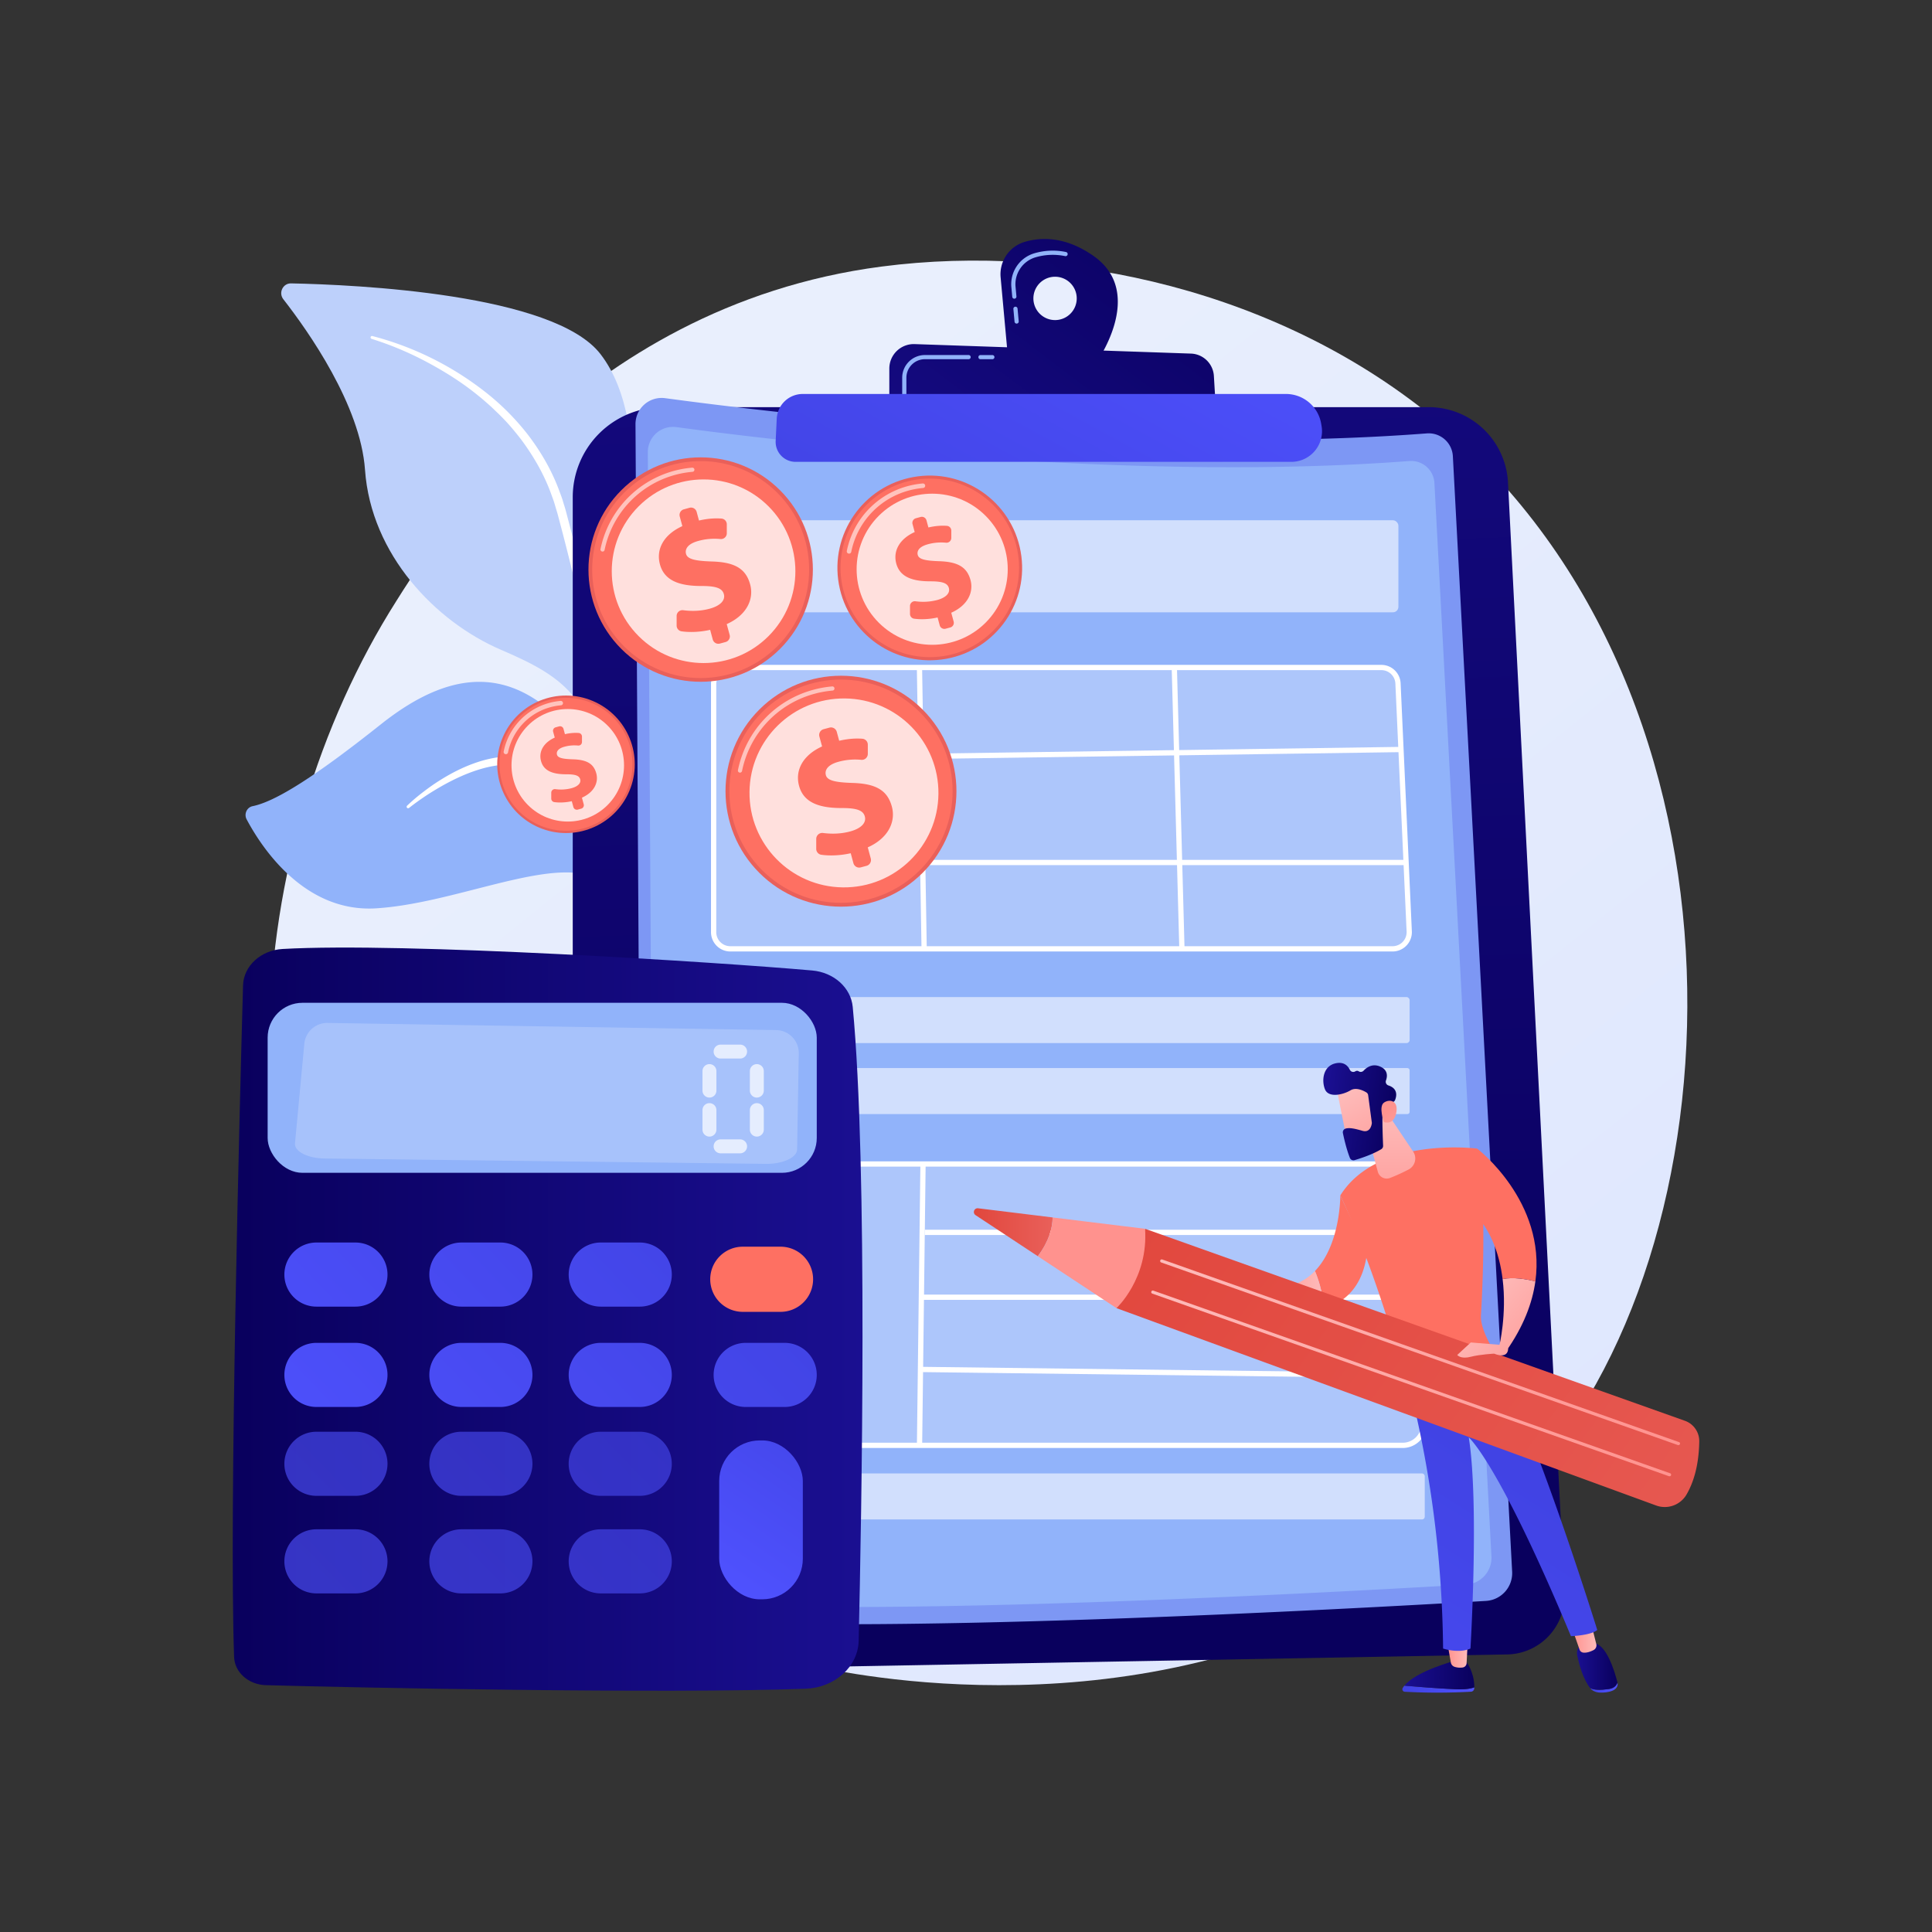 <svg xmlns="http://www.w3.org/2000/svg" xmlns:xlink="http://www.w3.org/1999/xlink" viewBox="0 0 3710 3710"><rect x="0" y="0" width="3710" height="3710" fill="#333333" stroke="none"/><defs><style>.cls-1{isolation:isolate;}.cls-2{fill:url(#linear-gradient);}.cls-3{fill:#bdd0fb;}.cls-10,.cls-11,.cls-12,.cls-18,.cls-30,.cls-4{fill:#fff;}.cls-4{mix-blend-mode:soft-light;}.cls-5{fill:#91b3fa;}.cls-6{fill:url(#linear-gradient-2);}.cls-7{fill:url(#linear-gradient-3);}.cls-8{fill:url(#linear-gradient-4);}.cls-9{fill:#7d97f4;}.cls-10{opacity:0.58;}.cls-11{opacity:0.25;}.cls-13{fill:url(#linear-gradient-5);}.cls-14{fill:url(#linear-gradient-6);}.cls-15{fill:url(#linear-gradient-7);}.cls-16{fill:url(#linear-gradient-8);}.cls-17{fill:url(#linear-gradient-9);}.cls-18{opacity:0.78;}.cls-19{fill:url(#linear-gradient-10);}.cls-20{fill:url(#linear-gradient-11);}.cls-21{fill:url(#linear-gradient-12);}.cls-22{fill:url(#linear-gradient-13);}.cls-23{fill:url(#linear-gradient-14);}.cls-24{fill:url(#linear-gradient-15);}.cls-25{fill:url(#linear-gradient-16);}.cls-26{fill:url(#linear-gradient-17);}.cls-27{fill:url(#linear-gradient-18);}.cls-28{fill:url(#linear-gradient-19);}.cls-29{fill:url(#linear-gradient-20);}.cls-30{opacity:0.2;}.cls-31{fill:url(#linear-gradient-21);}.cls-32{fill:url(#linear-gradient-22);}.cls-33{fill:url(#linear-gradient-23);}.cls-34{fill:url(#linear-gradient-24);}.cls-35{fill:url(#linear-gradient-25);}.cls-36{fill:url(#linear-gradient-26);}.cls-37{fill:url(#linear-gradient-27);}.cls-38{fill:url(#linear-gradient-28);}.cls-39,.cls-40,.cls-41,.cls-42,.cls-43,.cls-44{opacity:0.63;}.cls-39{fill:url(#linear-gradient-29);}.cls-40{fill:url(#linear-gradient-30);}.cls-41{fill:url(#linear-gradient-31);}.cls-42{fill:url(#linear-gradient-32);}.cls-43{fill:url(#linear-gradient-33);}.cls-44{fill:url(#linear-gradient-34);}.cls-45{fill:url(#linear-gradient-35);}.cls-46{opacity:0.7;}.cls-47{fill:url(#linear-gradient-36);}.cls-48{fill:url(#linear-gradient-37);}.cls-49{fill:url(#linear-gradient-38);}.cls-50{fill:url(#linear-gradient-39);}.cls-51{fill:url(#linear-gradient-40);}.cls-52{fill:url(#linear-gradient-41);}.cls-53{fill:url(#linear-gradient-42);}.cls-54{fill:url(#linear-gradient-43);}.cls-55{fill:url(#linear-gradient-44);}.cls-56{fill:url(#linear-gradient-45);}.cls-57{fill:url(#linear-gradient-46);}.cls-58{fill:url(#linear-gradient-47);}.cls-59{fill:url(#linear-gradient-48);}.cls-60{fill:url(#linear-gradient-49);}.cls-61{fill:url(#linear-gradient-50);}.cls-62{fill:url(#linear-gradient-51);}.cls-63{fill:url(#linear-gradient-52);}.cls-64{fill:url(#linear-gradient-53);}.cls-65{fill:url(#linear-gradient-54);}.cls-66{fill:url(#linear-gradient-55);}.cls-67{fill:url(#linear-gradient-56);}.cls-68{fill:url(#linear-gradient-57);}.cls-69{fill:url(#linear-gradient-58);}.cls-70{fill:url(#linear-gradient-59);}

@keyframes bounce {
  0%, 100% {
      transform: translateY(0); /* Start and end point */
  }
  50% {
      transform: translateY(-15px); /* Bounce height */
  }
  }

.animate-bounce {
  animation: bounce 3s ease infinite; /* Adjust duration and timing function as needed */
  }



</style><linearGradient id="linear-gradient" x1="3594.22" y1="4043.42" x2="1160.08" y2="1020.36" gradientUnits="userSpaceOnUse"><stop offset="0" stop-color="#dae3fe"/><stop offset="1" stop-color="#e9effd"/></linearGradient><linearGradient id="linear-gradient-2" x1="2051.54" y1="3064.4" x2="1916.27" y2="-939.79" gradientUnits="userSpaceOnUse"><stop offset="0" stop-color="#09005d"/><stop offset="1" stop-color="#1a0f91"/></linearGradient><linearGradient id="linear-gradient-3" x1="775.97" y1="2700.05" x2="2309.11" y2="3674.04" gradientUnits="userSpaceOnUse"><stop offset="0" stop-color="#a737d5"/><stop offset="1" stop-color="#ef497a"/></linearGradient><linearGradient id="linear-gradient-4" x1="904.66" y1="2497.48" x2="2437.8" y2="3471.48" xlink:href="#linear-gradient-3"/><linearGradient id="linear-gradient-5" x1="2263.52" y1="271.6" x2="1586.99" y2="1161.56" xlink:href="#linear-gradient-2"/><linearGradient id="linear-gradient-6" x1="2337.73" y1="328.01" x2="1661.2" y2="1217.97" xlink:href="#linear-gradient-2"/><linearGradient id="linear-gradient-7" x1="2252.47" y1="382.45" x2="1785.34" y2="1240.19" gradientUnits="userSpaceOnUse"><stop offset="0" stop-color="#4f52ff"/><stop offset="1" stop-color="#4042e2"/></linearGradient><linearGradient id="linear-gradient-8" x1="2884.97" y1="-2210.79" x2="2783.98" y2="-1822" gradientTransform="translate(1385.88 -1104.75) rotate(51.79)" gradientUnits="userSpaceOnUse"><stop offset="0" stop-color="#e1473d"/><stop offset="1" stop-color="#e9605a"/></linearGradient><linearGradient id="linear-gradient-9" x1="2884.97" y1="-2210.79" x2="2783.98" y2="-1822" gradientTransform="translate(401.73 -1029.79) rotate(29.82)" gradientUnits="userSpaceOnUse"><stop offset="0" stop-color="#ff928e"/><stop offset="1" stop-color="#fe7062"/></linearGradient><linearGradient id="linear-gradient-10" x1="2889.88" y1="-2209.52" x2="2788.89" y2="-1820.73" gradientTransform="translate(-1163.53 186.15) rotate(-15.18)" xlink:href="#linear-gradient-9"/><linearGradient id="linear-gradient-11" x1="3139.17" y1="-2144.77" x2="3038.18" y2="-1755.98" gradientTransform="translate(213.11 -1322.17) rotate(29.82)" xlink:href="#linear-gradient-8"/><linearGradient id="linear-gradient-12" x1="3139.17" y1="-2144.77" x2="3038.18" y2="-1755.98" gradientTransform="translate(213.11 -1322.17) rotate(29.82)" xlink:href="#linear-gradient-9"/><linearGradient id="linear-gradient-13" x1="3147.18" y1="-2142.68" x2="3046.19" y2="-1753.9" gradientTransform="translate(-1163.53 186.15) rotate(-15.18)" xlink:href="#linear-gradient-9"/><linearGradient id="linear-gradient-14" x1="3395.5" y1="-2078.19" x2="3294.52" y2="-1689.4" gradientTransform="translate(592.96 -1388.03) rotate(29.82)" xlink:href="#linear-gradient-8"/><linearGradient id="linear-gradient-15" x1="3395.5" y1="-2078.19" x2="3294.52" y2="-1689.4" gradientTransform="translate(592.96 -1388.03) rotate(29.82)" xlink:href="#linear-gradient-9"/><linearGradient id="linear-gradient-16" x1="3403.75" y1="-2076.05" x2="3302.76" y2="-1687.26" gradientTransform="translate(-1163.53 186.15) rotate(-15.18)" xlink:href="#linear-gradient-9"/><linearGradient id="linear-gradient-17" x1="3565.04" y1="-2034.15" x2="3464.06" y2="-1645.36" gradientTransform="matrix(1, -0.09, 0.09, 1, -954.97, -325.3)" xlink:href="#linear-gradient-8"/><linearGradient id="linear-gradient-18" x1="3565.05" y1="-2034.16" x2="3464.06" y2="-1645.37" gradientTransform="translate(-1163.53 186.15) rotate(-15.18)" xlink:href="#linear-gradient-9"/><linearGradient id="linear-gradient-19" x1="3571.64" y1="-2032.43" x2="3470.65" y2="-1643.64" gradientTransform="translate(-1163.53 186.15) rotate(-15.18)" xlink:href="#linear-gradient-9"/><linearGradient id="linear-gradient-20" x1="446.93" y1="2533.14" x2="1656.23" y2="2533.14" xlink:href="#linear-gradient-2"/><linearGradient id="linear-gradient-21" x1="339.91" y1="2741.35" x2="1150.8" y2="1960.69" xlink:href="#linear-gradient-7"/><linearGradient id="linear-gradient-22" x1="473.8" y1="2880.42" x2="1284.68" y2="2099.75" xlink:href="#linear-gradient-7"/><linearGradient id="linear-gradient-23" x1="602.53" y1="3014.14" x2="1413.42" y2="2233.47" xlink:href="#linear-gradient-7"/><linearGradient id="linear-gradient-24" x1="1828.14" y1="1474.66" x2="1570.64" y2="2166.4" gradientTransform="matrix(1, 0, 0, 1, 0, 0)" xlink:href="#linear-gradient-9"/><linearGradient id="linear-gradient-25" x1="436.19" y1="2841.36" x2="1247.08" y2="2060.69" xlink:href="#linear-gradient-7"/><linearGradient id="linear-gradient-26" x1="570.07" y1="2980.42" x2="1380.96" y2="2199.76" xlink:href="#linear-gradient-7"/><linearGradient id="linear-gradient-27" x1="698.81" y1="3114.14" x2="1509.7" y2="2333.48" xlink:href="#linear-gradient-7"/><linearGradient id="linear-gradient-28" x1="832.7" y1="3253.21" x2="1643.58" y2="2472.55" xlink:href="#linear-gradient-7"/><linearGradient id="linear-gradient-29" x1="521.46" y1="2929.92" x2="1332.34" y2="2149.26" xlink:href="#linear-gradient-7"/><linearGradient id="linear-gradient-30" x1="655.34" y1="3068.99" x2="1466.23" y2="2288.33" xlink:href="#linear-gradient-7"/><linearGradient id="linear-gradient-31" x1="784.08" y1="3202.71" x2="1594.96" y2="2422.04" xlink:href="#linear-gradient-7"/><linearGradient id="linear-gradient-32" x1="615.06" y1="3027.15" x2="1425.95" y2="2246.48" xlink:href="#linear-gradient-7"/><linearGradient id="linear-gradient-33" x1="748.94" y1="3166.22" x2="1559.83" y2="2385.55" xlink:href="#linear-gradient-7"/><linearGradient id="linear-gradient-34" x1="877.68" y1="3299.94" x2="1688.57" y2="2519.27" xlink:href="#linear-gradient-7"/><linearGradient id="linear-gradient-35" x1="1376.25" y1="3042.23" x2="1643.19" y2="2654.42" xlink:href="#linear-gradient-7"/><linearGradient id="linear-gradient-36" x1="-2748.05" y1="3243.64" x2="-2609.92" y2="3243.64" gradientTransform="matrix(-1, 0, 0, 1, 83.01, 0)" xlink:href="#linear-gradient-7"/><linearGradient id="linear-gradient-37" x1="-2748.06" y1="3216.57" x2="-2613.82" y2="3216.57" gradientTransform="matrix(-1, 0, 0, 1, 83.01, 0)" xlink:href="#linear-gradient-2"/><linearGradient id="linear-gradient-38" x1="-2735.3" y1="3178.77" x2="-2696.39" y2="3178.77" gradientTransform="matrix(-1, 0, 0, 1, 83.01, 0)" gradientUnits="userSpaceOnUse"><stop offset="0" stop-color="#febbba"/><stop offset="1" stop-color="#ff928e"/></linearGradient><linearGradient id="linear-gradient-39" x1="-3023.42" y1="3240.66" x2="-2970.49" y2="3240.66" gradientTransform="matrix(-1, 0, 0, 1, 83.01, 0)" xlink:href="#linear-gradient-7"/><linearGradient id="linear-gradient-40" x1="-3023.03" y1="3199.9" x2="-2945.34" y2="3199.9" gradientTransform="matrix(-1, 0, 0, 1, 83.01, 0)" xlink:href="#linear-gradient-2"/><linearGradient id="linear-gradient-41" x1="-2982.65" y1="3146.34" x2="-2936.15" y2="3146.34" xlink:href="#linear-gradient-38"/><linearGradient id="linear-gradient-42" x1="2259.35" y1="3858.64" x2="2966.27" y2="2754.49" xlink:href="#linear-gradient-7"/><linearGradient id="linear-gradient-43" x1="-332.86" y1="-6563.32" x2="-433.84" y2="-6174.53" gradientTransform="matrix(-1, 0, 0, 1, 83.01, 0)" xlink:href="#linear-gradient-9"/><linearGradient id="linear-gradient-44" x1="-2825.95" y1="2974.14" x2="-2803.67" y2="2929.57" gradientTransform="matrix(-1, 0, 0, 1, 83.01, 0)" xlink:href="#linear-gradient-7"/><linearGradient id="linear-gradient-45" x1="-2769.62" y1="2468.55" x2="-2935.14" y2="2615.13" xlink:href="#linear-gradient-38"/><linearGradient id="linear-gradient-46" x1="-474.4" y1="-6600.08" x2="-575.39" y2="-6211.29" gradientTransform="matrix(-1, 0, 0, 1, 83.01, 0)" xlink:href="#linear-gradient-9"/><linearGradient id="linear-gradient-47" x1="-168.25" y1="-6520.56" x2="-269.23" y2="-6131.77" gradientTransform="matrix(-1, 0, 0, 1, 83.01, 0)" xlink:href="#linear-gradient-9"/><linearGradient id="linear-gradient-48" x1="-2459.31" y1="2482.42" x2="-2328.95" y2="2482.42" xlink:href="#linear-gradient-38"/><linearGradient id="linear-gradient-49" x1="-2586.03" y1="2134.05" x2="-2587.45" y2="2377.49" xlink:href="#linear-gradient-38"/><linearGradient id="linear-gradient-50" x1="-2854.38" y1="3200.32" x2="-2974.22" y2="3358.84" gradientTransform="matrix(-0.99, -0.14, -0.14, 0.99, 222.07, -1480.94)" xlink:href="#linear-gradient-38"/><linearGradient id="linear-gradient-51" x1="-2945.9" y1="3238.56" x2="-2802.76" y2="3238.56" gradientTransform="matrix(-0.99, -0.14, -0.14, 0.99, 222.07, -1480.94)" xlink:href="#linear-gradient-2"/><linearGradient id="linear-gradient-52" x1="-3029.89" y1="3325.86" x2="-2933.78" y2="3227.25" gradientTransform="matrix(-0.99, -0.14, -0.14, 0.99, 222.07, -1480.94)" xlink:href="#linear-gradient-38"/><linearGradient id="linear-gradient-53" x1="-2342.8" y1="2467.11" x2="-2296.12" y2="2467.11" xlink:href="#linear-gradient-38"/><linearGradient id="linear-gradient-54" x1="-2091.54" y1="2243.24" x2="-3595.16" y2="3340.11" gradientTransform="matrix(-1, 0, 0, 1, 83.01, 0)" xlink:href="#linear-gradient-8"/><linearGradient id="linear-gradient-55" x1="1870.06" y1="2366.24" x2="2021.35" y2="2366.24" gradientTransform="matrix(1, 0, 0, 1, 0, 0)" xlink:href="#linear-gradient-8"/><linearGradient id="linear-gradient-56" x1="270.89" y1="-6406.51" x2="169.91" y2="-6017.72" xlink:href="#linear-gradient-38"/><linearGradient id="linear-gradient-57" x1="-2312.85" y1="2256.67" x2="-2974.64" y2="2936.8" xlink:href="#linear-gradient-38"/><linearGradient id="linear-gradient-58" x1="-2295.74" y1="2316.44" x2="-2957.53" y2="2996.57" xlink:href="#linear-gradient-38"/><linearGradient id="linear-gradient-59" x1="-2704.25" y1="2542.37" x2="-2869.78" y2="2688.95" xlink:href="#linear-gradient-38"/></defs><g class=" cls-1"><g id="Illustration"><path class="animate-bounce cls-2" d="M2924.57,2851.23c-55.91,58.86-108.81,96.82-150.61,126.81-491.32,352.53-1072.68,249.77-1196.24,224.68-182.45-37.06-535.13-108.69-790.11-408.54C401.85,2340.52,461.92,1625.81,761.14,1154c54.73-86.3,343.85-565.28,931.47-642.09C2048.24,465.44,2462.78,559.2,2763,810.71,3393.13,1338.65,3348.27,2405.18,2924.57,2851.23Z"/><path class="animate-bounce cls-3" d="M1172.91,1565.31c10.26,109.57,34.32,254.42,63.25,379.25h18.16c-37.4-150.63-71.82-356.93-61.69-594.72,10.23-239.81,67.89-531-39.63-670C1063.5,564,683.76,546.73,558.89,544.18c-15.6-.32-24.54,18-14.83,30.43C591.94,636,692.18,778.05,700.92,902.12c11.51,163.53,136.3,291.89,260.29,345.32S1152,1341.63,1172.91,1565.31Z"/><path class="animate-bounce cls-4" d="M715,645.26A594.29,594.29,0,0,1,928,749.69a472.56,472.56,0,0,1,85.58,84.88c24.62,32.12,45.3,67.69,59.65,105.9l5.31,14.35c1.74,4.79,3,9.74,4.57,14.6s3,9.8,4.28,14.65l3.8,14.53q7.65,29.05,14.92,58.2,14.53,58.32,27.25,117.08c17,78.33,31.62,157.18,41.48,236.91a3.43,3.43,0,0,1-6.77,1.07l0-.11c-7-39.24-14.76-78.49-23.25-117.51q-12.46-58.6-26.27-116.89l-14-58.24L1090,1061q-7.29-29.05-15-58l-3.83-14.47c-1.27-4.83-2.79-9.41-4.18-14.12s-2.66-9.42-4.3-14l-5-13.78c-13.49-36.76-33.36-70.79-56.54-102.15-11.92-15.43-24.4-30.51-38.25-44.29L957.73,795l-5.3-5.05c-3.54-3.36-7-6.82-10.61-10.1-7.32-6.46-14.57-13-22.23-19.1-30.21-24.85-63.39-45.93-97.87-64.43a618.28,618.28,0,0,0-108-45.58l-.17-.05a2.82,2.82,0,0,1-1.83-3.5A2.76,2.76,0,0,1,715,645.26Z"/><path class="animate-bounce cls-5" d="M1176.49,1713.71c65,97.12,56.61,151.46,58.61,197.48.35,8.17.79,19.72,1.72,33.37h17.74a401.77,401.77,0,0,1-7.11-56.15c-6.32-127.11-34.47-344.07-142.1-473.85s-225.48-141.62-374-23.63c-123.76,98.31-201,147.93-246.23,157.15-11.21,2.29-16.93,15.18-11.47,25.41,29,54.46,111.13,179.56,249,170.76C898.46,1733,1111.55,1616.6,1176.49,1713.71Z"/><path class="animate-bounce cls-4" d="M781.67,1547.23a354.55,354.55,0,0,1,30.66-26.12c10.63-8.18,21.58-16,33-23.07,22.73-14.29,47-26.49,72.82-34.9A225.42,225.42,0,0,1,958,1454a167.5,167.5,0,0,1,41.32-.16c3.43.57,6.9.9,10.3,1.68s6.87,1.47,10.15,2.42l19.38,6.13,19,7.51,18.39,9a232.3,232.3,0,0,1,64,51c18.28,20.52,32.58,44.18,44.35,68.68l4.41,9.2c1.52,3,2.62,6.28,4,9.41,2.5,6.31,5.19,12.56,7.52,18.92l6.52,19.27c2.32,6.38,3.79,13,5.66,19.51,7.36,26.05,12.44,52.61,16.83,79.19a2.72,2.72,0,0,1-2.2,3.14,2.67,2.67,0,0,1-3-2l0-.08c-6.19-26.06-12.15-52.15-20.67-77.39-3.86-12.75-8.76-25.09-13.31-37.54-2.46-6.15-5.26-12.14-7.86-18.21-1.38-3-2.53-6.11-4.09-9l-4.53-8.77c-12-23.42-26.54-45.36-43.93-64.55a226,226,0,0,0-60.66-47.15l-17.34-8.37-18-7-18.45-5.72c-3.07-.88-6.07-1.47-9.11-2.23s-6.15-1-9.22-1.57a152.33,152.33,0,0,0-37.63-.09,212.36,212.36,0,0,0-37.46,7.74c-24.67,7.32-48.46,18.24-71.32,30.95-11.38,6.45-22.66,13.18-33.61,20.48s-21.7,15-32,23.12l-.06,0a2.74,2.74,0,0,1-3.9-.5A2.88,2.88,0,0,1,781.67,1547.23Z"/><path class="animate-bounce cls-6" d="M1099.83,954.85a173,173,0,0,1,173-173H2743.61a152.38,152.38,0,0,1,152.18,144.63l108.56,2132.42A112.36,112.36,0,0,1,2894.17,3177l-1685.74,30.64A106.66,106.66,0,0,1,1099.83,3101Z"/><path class="animate-bounce cls-7" d="M1454.8,3171.39h0L1266.13,3169c-63.08-.82-114.39-52.8-114.39-115.88V2768.29a4,4,0,1,1,8,0v284.78c0,58.69,47.75,107.06,106.44,107.82l188.62,2.44a4,4,0,0,1,0,8.06Z"/><path class="animate-bounce cls-8" d="M1155.77,2684.1a4,4,0,0,1-4-4V2634a4,4,0,1,1,8,0v46.12A4,4,0,0,1,1155.77,2684.1Z"/><path class="animate-bounce cls-9" d="M1220.33,814.72a50.23,50.23,0,0,1,57-50.11c200.85,27.24,891.54,111.48,1462.59,67.64a46.44,46.44,0,0,1,50,43.82L2903.76,3018a53.46,53.46,0,0,1-50.22,56.22c-240.17,14.21-1229.28,69.15-1582.08,32.2a42.36,42.36,0,0,1-37.9-41.91Z"/><path class="animate-bounce cls-5" d="M1244,868.39a48.34,48.34,0,0,1,54.83-48.22c193.29,26.21,858,107.28,1407.51,65.1a44.7,44.7,0,0,1,48.15,42.16L2864,2988.7a51.45,51.45,0,0,1-48.33,54.1c-231.13,13.68-1183,66.55-1522.51,31a40.76,40.76,0,0,1-36.47-40.34Z"/><rect class="animate-bounce cls-10" x="1372.54" y="999.07" width="1312.79" height="176.72" rx="10.42"/><rect class="animate-bounce cls-10" x="1369.63" y="1914.65" width="1337.26" height="88.36" rx="5.86"/><rect class="animate-bounce cls-10" x="1369.63" y="2050.98" width="1337.26" height="88.36" rx="4.28"/><rect class="animate-bounce cls-10" x="1370.74" y="2829.4" width="1365.2" height="88.36" rx="5.16"/><path class="animate-bounce cls-11" d="M2673.35,1822.08H1401.69a32.06,32.06,0,0,1-32.06-32.06V1313.87a32.06,32.06,0,0,1,32.06-32h1250.1a32,32,0,0,1,32,30.6l21.56,476.15A32.05,32.05,0,0,1,2673.35,1822.08Z"/><path class="animate-bounce cls-12" d="M2674.09,1827.13H1402.43a37.16,37.16,0,0,1-37.11-37.11V1313.87a37.15,37.15,0,0,1,37.11-37.1h1250.1a37,37,0,0,1,37.07,35.43l21.56,476.14a37.1,37.1,0,0,1-37.07,38.79ZM1402.43,1286.87a27,27,0,0,0-27,27V1790a27,27,0,0,0,27,27H2674.09a27,27,0,0,0,27-28.23l-21.56-476.15a27,27,0,0,0-27-25.78Z"/><path class="animate-bounce cls-11" d="M2693.67,2775.5H1411.41a40.66,40.66,0,0,1-40.67-40.66V2275.9a40.66,40.66,0,0,1,40.67-40.66H2675.88a40.65,40.65,0,0,1,40.63,39.08l17.8,458.94A40.67,40.67,0,0,1,2693.67,2775.5Z"/><path class="animate-bounce cls-12" d="M2693.67,2780.55H1411.41a45.77,45.77,0,0,1-45.72-45.71V2275.9a45.76,45.76,0,0,1,45.72-45.71H2675.88a45.57,45.57,0,0,1,45.68,43.94l17.79,458.94a45.7,45.7,0,0,1-45.68,47.48ZM1411.41,2240.29a35.65,35.65,0,0,0-35.62,35.61v458.94a35.65,35.65,0,0,0,35.62,35.61H2693.67a35.61,35.61,0,0,0,35.59-37l-17.79-458.94a35.51,35.51,0,0,0-35.59-34.23Z"/><rect class="animate-bounce cls-12" x="1765.14" y="1281.78" width="10.1" height="540.34" transform="translate(-25.54 29.63) rotate(-0.95)"/><rect class="animate-bounce cls-12" x="2257.18" y="1281.72" width="10.1" height="540.46" transform="translate(-41.06 61.62) rotate(-1.55)"/><rect class="animate-bounce cls-12" x="1770.14" y="1440.78" width="920.2" height="10.1" transform="translate(-20.47 32.08) rotate(-0.82)"/><rect class="animate-bounce cls-12" x="1772.43" y="1651.18" width="925.73" height="10.1"/><rect class="animate-bounce cls-12" x="1498.91" y="2500.32" width="540.31" height="10.1" transform="translate(-757.99 4243.32) rotate(-89.29)"/><rect class="animate-bounce cls-12" x="1775.8" y="2361.47" width="945.93" height="10.1"/><rect class="animate-bounce cls-12" x="1769.07" y="2486.02" width="956.03" height="10.1"/><rect class="animate-bounce cls-12" x="2245.43" y="2155.59" width="10.1" height="960.65" transform="translate(-413.29 4853.35) rotate(-89.29)"/><path class="animate-bounce cls-13" d="M2099.42,491.15c-53.13-37-99.33-36.23-131.85-26.63a64.86,64.86,0,0,0-46.07,68.19l14,153.08,166.88,14.81S2203.61,563.63,2099.42,491.15ZM2026,614.64A41.61,41.61,0,1,1,2067.64,573,41.61,41.61,0,0,1,2026,614.64Z"/><path class="animate-bounce cls-5" d="M1952.2,621.39a4,4,0,0,1-4-3.66L1946,593.35a4,4,0,0,1,8-.73l2.23,24.38a4,4,0,0,1-3.64,4.38Zm-4.38-47.77a4,4,0,0,1-4-3.66l-1.7-18.51a61.91,61.91,0,0,1,43.9-65,124.65,124.65,0,0,1,61-2.5,4,4,0,0,1-1.62,7.88,117,117,0,0,0-57.09,2.34,53.85,53.85,0,0,0-38.16,56.51l1.69,18.51a4,4,0,0,1-3.64,4.38Z"/><path class="animate-bounce cls-14" d="M1707.76,784.71v-77a47,47,0,0,1,48.57-46.94L2287,679a45.7,45.7,0,0,1,44,42.92l4.43,74Z"/><path class="animate-bounce cls-5" d="M1905.62,689.81H1882.8a4,4,0,1,1,0-8h22.82a4,4,0,0,1,0,8Z"/><path class="animate-bounce cls-5" d="M1736.48,760.54a4,4,0,0,1-4-4V725.38a43.67,43.67,0,0,1,43.62-43.62H1860a4,4,0,0,1,0,8h-83.9a35.61,35.61,0,0,0-35.57,35.57v31.14A4,4,0,0,1,1736.48,760.54Z"/><path class="animate-bounce cls-15" d="M1491.56,804.14a50,50,0,0,1,49.94-47.6l927.88,0A68.59,68.59,0,0,1,2537,813.4l.78,4.54a58.89,58.89,0,0,1-58,68.94H1527.76a38.29,38.29,0,0,1-38.25-40.13Z"/><circle class="animate-bounce cls-16" cx="1086.87" cy="1467.62" r="132.03" transform="translate(-688.97 1893.76) rotate(-66.97)"/><circle class="animate-bounce cls-17" cx="1086.87" cy="1467.62" r="127.64" transform="translate(-719.43 1198.39) rotate(-45)"/><path class="animate-bounce cls-10" d="M972.52,1448.12a4.26,4.26,0,0,1-5.29-5,121.58,121.58,0,0,1,87.67-93.37,123.06,123.06,0,0,1,21.78-3.85,4.27,4.27,0,0,1,.72,8.5,115.2,115.2,0,0,0-20.26,3.59,113.09,113.09,0,0,0-81.55,86.84A4.26,4.26,0,0,1,972.52,1448.12Z"/><circle class="animate-bounce cls-18" cx="1090.28" cy="1469.58" r="108.04" transform="translate(-719.81 1201.38) rotate(-45)"/><path class="animate-bounce cls-19" d="M1101.08,1549.86l-3.08-11.34c-12,2.74-24.41,3.12-33.7,1.73a6.8,6.8,0,0,1-5.73-6.76l0-11.35a6.86,6.86,0,0,1,7.8-6.77,79.5,79.5,0,0,0,31.07-1.78c11.39-3.09,18.83-9.26,16.69-17.17-1.94-7.14-9.66-9.61-26.64-9.56-24.26,0-43.15-5.5-48.54-25.38-4.87-18,4.54-35.23,26.32-45.07l-3.08-11.35a6.85,6.85,0,0,1,4.82-8.4l6.66-1.81a6.86,6.86,0,0,1,8.41,4.82l2.76,10.18a87.27,87.27,0,0,1,26.46-2.31,6.81,6.81,0,0,1,6.26,6.83v10.49a6.83,6.83,0,0,1-7.49,6.81,71.36,71.36,0,0,0-26,2.22c-13.52,3.66-15.86,10.31-14.5,15.33,1.68,6.18,10.94,8.22,30,8.86,27.14.73,40.39,8.32,45.47,27.05,4.67,17.18-3.89,36.08-27.55,46.64l3.44,12.7a6.84,6.84,0,0,1-4.81,8.4l-6.67,1.81A6.85,6.85,0,0,1,1101.08,1549.86Z"/><circle class="animate-bounce cls-20" cx="1345.49" cy="1093.74" r="215.48" transform="translate(-379.31 1271.75) rotate(-45)"/><circle class="animate-bounce cls-21 animate-bounce" cx="1345.49" cy="1093.74" r="208.32" transform="translate(-379.31 1271.75) rotate(-45)"/><path class="animate-bounce cls-10" d="M1158.09,1059.07a4.11,4.11,0,0,1-1.85,0,4,4,0,0,1-3.11-4.72,196.57,196.57,0,0,1,176-156.3,4,4,0,1,1,.68,8A188.58,188.58,0,0,0,1161,1056,4,4,0,0,1,1158.09,1059.07Z"/><circle class="animate-bounce cls-18" cx="1351.06" cy="1096.94" r="176.31" transform="translate(-379.94 1276.63) rotate(-45)"/><path class="animate-bounce cls-22" d="M1368.68,1228l-5-18.52c-19.5,4.47-39.83,5.09-55,2.83a11.1,11.1,0,0,1-9.35-11l0-18.52a11.18,11.18,0,0,1,12.73-11c15,2,32.8,2,50.7-2.91,18.59-5,30.75-15.11,27.24-28-3.16-11.65-15.75-15.68-43.47-15.6-39.59-.08-70.42-9-79.22-41.42-8-29.3,7.41-57.48,43-73.55l-5-18.52a11.16,11.16,0,0,1,7.86-13.71l10.87-3a11.18,11.18,0,0,1,13.72,7.86l4.51,16.62c18-4.13,31.88-4.6,43.18-3.77a11.11,11.11,0,0,1,10.22,11.13V1024a11.14,11.14,0,0,1-12.23,11.11,116.58,116.58,0,0,0-42.37,3.62c-22.06,6-25.88,16.83-23.66,25,2.74,10.08,17.85,13.42,48.92,14.46,44.29,1.18,65.91,13.58,74.2,44.14,7.61,28-6.34,58.88-45,76.13l5.62,20.71a11.19,11.19,0,0,1-7.86,13.72l-10.88,2.95A11.17,11.17,0,0,1,1368.68,1228Z"/><circle class="animate-bounce cls-23" cx="1614.92" cy="1519.33" r="221.73" transform="translate(-601.33 1586.93) rotate(-45)"/><circle class="animate-bounce cls-24" cx="1614.92" cy="1519.33" r="214.35" transform="translate(-601.33 1586.93) rotate(-45)"/><path class="animate-bounce cls-10" d="M1422.07,1483.54a4,4,0,0,1-5-4.67,201,201,0,0,1,145-154.37,204.26,204.26,0,0,1,36-6.37,4,4,0,1,1,.68,8,196,196,0,0,0-34.59,6.13,193.05,193.05,0,0,0-139.22,148.25A4,4,0,0,1,1422.07,1483.54Z"/><circle class="animate-bounce cls-18" cx="1620.65" cy="1522.62" r="181.42" transform="translate(80.87 3126.97) rotate(-89.39)"/><path class="animate-bounce cls-25" d="M1638.78,1657.45l-5.16-19c-20.08,4.59-41,5.23-56.6,2.91a11.42,11.42,0,0,1-9.62-11.36l0-19.06a11.51,11.51,0,0,1,13.11-11.36c15.41,2,33.74,2,52.17-3,19.13-5.19,31.63-15.54,28-28.83-3.26-12-16.21-16.14-44.73-16.06-40.75-.08-72.47-9.23-81.52-42.62-8.18-30.15,7.62-59.15,44.2-75.69l-5.17-19a11.51,11.51,0,0,1,8.09-14.11l11.19-3a11.48,11.48,0,0,1,14.11,8.08l4.65,17.11c18.57-4.25,32.8-4.74,44.43-3.89a11.46,11.46,0,0,1,10.52,11.47v17.61a11.47,11.47,0,0,1-12.59,11.44,119.92,119.92,0,0,0-43.6,3.73c-22.69,6.16-26.62,17.32-24.34,25.75,2.82,10.37,18.37,13.81,50.33,14.88,45.58,1.21,67.83,14,76.36,45.42,7.83,28.85-6.53,60.59-46.27,78.33l5.79,21.32a11.5,11.5,0,0,1-8.09,14.11l-11.2,3A11.51,11.51,0,0,1,1638.78,1657.45Z"/><circle class="animate-bounce cls-26" cx="1785.48" cy="1090.47" r="177.33" transform="translate(-165.86 335.92) rotate(-10.27)"/><circle class="animate-bounce cls-27" cx="1785.48" cy="1090.47" r="171.43"/><path class="animate-bounce cls-10" d="M1631.54,1063a4.25,4.25,0,0,1-2,.06,4.35,4.35,0,0,1-3.4-5.15A161.92,161.92,0,0,1,1742.9,933.53a164.15,164.15,0,0,1,29-5.14,4.37,4.37,0,1,1,.74,8.71,155,155,0,0,0-27.45,4.86,153.26,153.26,0,0,0-110.51,117.67A4.36,4.36,0,0,1,1631.54,1063Z"/><circle class="animate-bounce cls-18" cx="1790.06" cy="1093.1" r="145.1" transform="translate(-248.64 1585.93) rotate(-45)"/><path class="animate-bounce cls-28" d="M1804.56,1200.93l-4.13-15.23c-16,3.67-32.78,4.18-45.26,2.33a9.15,9.15,0,0,1-7.7-9.09l0-15.24a9.21,9.21,0,0,1,10.48-9.09,106.82,106.82,0,0,0,41.73-2.4c15.3-4.14,25.3-12.43,22.41-23.06-2.6-9.59-13-12.9-35.77-12.84-32.59-.07-57.95-7.38-65.2-34.09-6.54-24.11,6.1-47.3,35.36-60.53l-4.14-15.23a9.2,9.2,0,0,1,6.47-11.29l9-2.43a9.2,9.2,0,0,1,11.29,6.47l3.71,13.68c14.86-3.4,26.23-3.79,35.53-3.11a9.16,9.16,0,0,1,8.42,9.17V1033a9.18,9.18,0,0,1-10.07,9.15,95.6,95.6,0,0,0-34.87,3c-18.15,4.93-21.29,13.85-19.46,20.59,2.25,8.3,14.68,11,40.25,11.91,36.45,1,54.25,11.17,61.07,36.32,6.26,23.07-5.23,48.46-37,62.65l4.63,17a9.2,9.2,0,0,1-6.47,11.28l-9,2.43A9.21,9.21,0,0,1,1804.56,1200.93Z"/><path class="animate-bounce cls-29" d="M466.71,1892.32C460.34,2119.7,439.69,2904,449.55,3182c1.05,29.44,27.71,53.08,61,54,164.49,4.76,767.51,16.84,1036.56,6.85,56-2.08,100.6-42.27,101.76-91.91,5.59-238.67,17.93-909.93-11.39-1217.44-3.51-36.84-36.18-66.18-77.73-69.87C1380.57,1847.76,775,1809,542.52,1822.33,500.6,1824.74,467.75,1855.14,466.71,1892.32Z"/><rect class="animate-bounce cls-5" x="513.95" y="1925.66" width="1054.47" height="326.51" rx="66.91"/><path class="animate-bounce cls-30" d="M1521.46,1991.47a44.1,44.1,0,0,0-31-13.44L629,1964.34a44.11,44.11,0,0,0-44.61,40l-17.9,191.12c-1.46,15.65,24.28,28.82,57.11,29.22l846.94,10.26c32.77.4,59.86-12.1,60.13-27.74l3.2-184.3A44.1,44.1,0,0,0,1521.46,1991.47Z"/><path class="animate-bounce cls-31" d="M744.12,2447.55a61.56,61.56,0,0,1-61.56,61.55H607.62a61.55,61.55,0,0,1-61.55-61.55h0A61.56,61.56,0,0,1,607.62,2386h74.94a61.56,61.56,0,0,1,61.56,61.56Z"/><path class="animate-bounce cls-32" d="M1022.45,2447.55a61.55,61.55,0,0,1-61.55,61.55H886a61.56,61.56,0,0,1-61.56-61.55h0A61.56,61.56,0,0,1,886,2386H960.9a61.56,61.56,0,0,1,61.55,61.56Z"/><path class="animate-bounce cls-33" d="M1290.08,2447.55a61.55,61.55,0,0,1-61.55,61.55h-74.94a61.55,61.55,0,0,1-61.55-61.55h0a61.55,61.55,0,0,1,61.55-61.56h74.94a61.56,61.56,0,0,1,61.55,61.56Z"/><path class="animate-bounce cls-34" d="M1561.38,2456.58a62.55,62.55,0,0,1-62.55,62.55H1426.4a62.54,62.54,0,0,1-62.55-62.55h0A62.55,62.55,0,0,1,1426.4,2394h72.43a62.56,62.56,0,0,1,62.55,62.55Z"/><path class="animate-bounce cls-35" d="M744.12,2640.24a61.55,61.55,0,0,1-61.56,61.55H607.62a61.55,61.55,0,0,1-61.55-61.55h0a61.56,61.56,0,0,1,61.55-61.56h74.94a61.56,61.56,0,0,1,61.56,61.56Z"/><path class="animate-bounce cls-36" d="M1022.45,2640.24a61.55,61.55,0,0,1-61.55,61.55H886a61.55,61.55,0,0,1-61.56-61.55h0A61.56,61.56,0,0,1,886,2578.68H960.9a61.56,61.56,0,0,1,61.55,61.56Z"/><path class="animate-bounce cls-37" d="M1290.08,2640.24a61.55,61.55,0,0,1-61.55,61.55h-74.94a61.54,61.54,0,0,1-61.55-61.55h0a61.55,61.55,0,0,1,61.55-61.56h74.94a61.56,61.56,0,0,1,61.55,61.56Z"/><path class="animate-bounce cls-38" d="M1568.42,2640.24a61.55,61.55,0,0,1-61.56,61.55h-74.93a61.55,61.55,0,0,1-61.56-61.55h0a61.56,61.56,0,0,1,61.56-61.56h74.93a61.56,61.56,0,0,1,61.56,61.56Z"/><path class="animate-bounce cls-39" d="M744.12,2810.9a61.56,61.56,0,0,1-61.56,61.55H607.62a61.55,61.55,0,0,1-61.55-61.55h0a61.56,61.56,0,0,1,61.55-61.56h74.94a61.56,61.56,0,0,1,61.56,61.56Z"/><path class="animate-bounce cls-40" d="M1022.45,2810.9a61.55,61.55,0,0,1-61.55,61.55H886a61.56,61.56,0,0,1-61.56-61.55h0A61.56,61.56,0,0,1,886,2749.34H960.9a61.56,61.56,0,0,1,61.55,61.56Z"/><path class="animate-bounce cls-41" d="M1290.08,2810.9a61.55,61.55,0,0,1-61.55,61.55h-74.94A61.55,61.55,0,0,1,1092,2810.9h0a61.55,61.55,0,0,1,61.55-61.56h74.94a61.56,61.56,0,0,1,61.55,61.56Z"/><path class="animate-bounce cls-42" d="M744.12,2998.24a61.56,61.56,0,0,1-61.56,61.55H607.62a61.55,61.55,0,0,1-61.55-61.55h0a61.56,61.56,0,0,1,61.55-61.56h74.94a61.56,61.56,0,0,1,61.56,61.56Z"/><path class="animate-bounce cls-43" d="M1022.45,2998.24a61.55,61.55,0,0,1-61.55,61.55H886a61.56,61.56,0,0,1-61.56-61.55h0A61.56,61.56,0,0,1,886,2936.68H960.9a61.56,61.56,0,0,1,61.55,61.56Z"/><path class="animate-bounce cls-44" d="M1290.08,2998.24a61.55,61.55,0,0,1-61.55,61.55h-74.94a61.55,61.55,0,0,1-61.55-61.55h0a61.55,61.55,0,0,1,61.55-61.56h74.94a61.56,61.56,0,0,1,61.55,61.56Z"/><rect class="animate-bounce cls-45" x="1381.08" y="2766.03" width="160.58" height="305.1" rx="77.92"/><g class="animate-bounce cls-46"><path class="animate-bounce cls-12" d="M1434.6,2019.34a13.38,13.38,0,0,1-13.38,13.38h-37.47a13.38,13.38,0,0,1-13.38-13.38h0a13.39,13.39,0,0,1,13.38-13.39h37.47a13.39,13.39,0,0,1,13.38,13.39Z"/><path class="animate-bounce cls-12" d="M1434.6,2201.32a13.39,13.39,0,0,1-13.38,13.39h-37.47a13.39,13.39,0,0,1-13.38-13.39h0a13.38,13.38,0,0,1,13.38-13.38h37.47a13.38,13.38,0,0,1,13.38,13.38Z"/><path class="animate-bounce cls-12" d="M1375.72,2094.27a13.38,13.38,0,0,1-13.38,13.38h0a13.38,13.38,0,0,1-13.38-13.38V2056.8a13.38,13.38,0,0,1,13.38-13.38h0a13.38,13.38,0,0,1,13.38,13.38Z"/><path class="animate-bounce cls-12" d="M1375.72,2169.21a13.38,13.38,0,0,1-13.38,13.38h0a13.38,13.38,0,0,1-13.38-13.38v-37.47a13.38,13.38,0,0,1,13.38-13.38h0a13.38,13.38,0,0,1,13.38,13.38Z"/><path class="animate-bounce cls-12" d="M1466.72,2094.27a13.38,13.38,0,0,1-13.38,13.38h0a13.38,13.38,0,0,1-13.38-13.38V2056.8a13.38,13.38,0,0,1,13.38-13.38h0a13.38,13.38,0,0,1,13.38,13.38Z"/><path class="animate-bounce cls-12" d="M1466.72,2169.21a13.38,13.38,0,0,1-13.38,13.38h0a13.38,13.38,0,0,1-13.38-13.38v-37.47a13.38,13.38,0,0,1,13.38-13.38h0a13.38,13.38,0,0,1,13.38,13.38Z"/></g><path class="animate-bounce cls-47" d="M2696.83,3237c23.66,2,64.73,5.36,97.11,6.79,19.46.86,30.67-1.05,37.12-3.63,0,.72,0,1.41-.06,2.05a6.7,6.7,0,0,1-6.36,6.33,1136.58,1136.58,0,0,1-127.16.12,4.77,4.77,0,0,1-3.88-7.16A39.89,39.89,0,0,1,2696.83,3237Z"/><path class="animate-bounce cls-48" d="M2793.94,3243.75c-32.38-1.43-73.45-4.75-97.11-6.79,23.27-28.55,97.11-47.78,97.11-47.78h20.85c14.35,20.67,16.43,40.36,16.27,50.94C2824.61,3242.7,2813.4,3244.61,2793.94,3243.75Z"/><path class="animate-bounce cls-49" d="M2818.31,3155.13l-2,38.62a8.81,8.81,0,0,1-7.53,8.29,34.21,34.21,0,0,1-15.66-1.29,10.45,10.45,0,0,1-7-8l-6.74-37.59Z"/><path class="animate-bounce cls-50" d="M3089.19,3243.46c10.26-1.43,14.91-6.76,16.85-12.46l0,.15c1.51,6-2,12.24-9,15.21-8.46,3.58-17.71,4.19-24.89,3.89-7.7-.31-14.77-3.5-18.66-8.6l-.05-.08C3061.23,3245.4,3072.08,3245.85,3089.19,3243.46Z"/><path class="animate-bounce cls-51" d="M3040.81,3154.88H3058c26.2-.54,42.65,54.72,48,76.12-1.94,5.7-6.59,11-16.85,12.46-17.11,2.39-28,1.94-35.69-1.89-14.16-18.62-21.17-45.9-24.55-61.82C3025.12,3161.64,3040.81,3154.88,3040.81,3154.88Z"/><path class="animate-bounce cls-52" d="M3055.8,3119l9.55,38a10.31,10.31,0,0,1-5.36,11.68c-5.35,2.74-12.87,5.63-19.78,4.79a8.63,8.63,0,0,1-7-5.74l-14-40Z"/><path class="animate-bounce cls-53" d="M3067.19,3130c-11.88,10.54-50.53,11.93-50.53,11.93-139.22-334.14-196.17-381.61-196.17-381.61,20.1,126.12,3.24,405.34,3.24,405.34-23,10.14-52.59,0-52.59,0a2152.41,2152.41,0,0,0-71.09-528.5c94.09-2.12,144.13-34.32,160.47-47.24C2939,2716.38,3067.19,3130,3067.19,3130Z"/><path class="animate-bounce cls-54" d="M2836.62,2205.67c17.81,88.84,11.43,247.84,7.24,320.36-1.18,20.39,13,48.65,24.55,67.93a6,6,0,0,1-2.44,8.5c-19.26,9.9-84.49,40.57-160.1,44.39a10.77,10.77,0,0,1-10.85-8.06c-56.09-209.41-121.23-343.23-121.23-343.23C2645.71,2180.71,2836.62,2205.67,2836.62,2205.67Z"/><path class="animate-bounce cls-55" d="M2811,2752.42a4.46,4.46,0,0,0,3.81-6.77c-.75-1.23-18.76-30.34-55.2-47.92a4.46,4.46,0,1,0-3.88,8c34,16.39,51.29,44.25,51.46,44.53A4.47,4.47,0,0,0,2811,2752.42Z"/><path class="animate-bounce cls-56" d="M2948.34,2460.63c-5.72,41.39-22.63,86.53-56.44,134.48l-12.85-10.48s14.84-60.2,6.4-128.52C2906.31,2452,2930.94,2456.23,2948.34,2460.63Z"/><path class="animate-bounce cls-57" d="M2816.73,2315.28l19.89-109.61s132.92,101.6,111.72,255c-17.4-4.4-42-8.59-62.89-4.52C2879.37,2406.89,2861.22,2353.46,2816.73,2315.28Z"/><path class="animate-bounce cls-58" d="M2573.79,2295.56l51.3,110.49c-8.29,66.71-44.13,95.55-82.76,106.62a234.64,234.64,0,0,0-17.23-72C2574.46,2389.74,2573.79,2295.56,2573.79,2295.56Z"/><path class="animate-bounce cls-59" d="M2525.1,2440.71a234.64,234.64,0,0,1,17.23,72c-103.09,40-130.36-37.57-130.36-37.57l19.05-3.36C2474,2476.27,2504.09,2462.4,2525.1,2440.71Z"/><path class="animate-bounce cls-60" d="M2621.06,2159.15l24.77,91a17.71,17.71,0,0,0,23.68,11.79,357.91,357.91,0,0,0,35.7-16.31,23.86,23.86,0,0,0,8.42-34.3l-51.49-76.78Z"/><path class="animate-bounce cls-61" d="M2566.87,2090c-.23,1.56,20.66,103.9,20.66,103.9l58.18-13.17-5.38-99.93S2570.65,2063.8,2566.87,2090Z"/><path class="animate-bounce cls-62" d="M2627.24,2103.05l7,52.38a7.52,7.52,0,0,1,0,2c-.59,4.11-3.64,18.08-17.76,14.09-12.8-3.63-24.54-6.75-32.65-4.27a7.38,7.38,0,0,0-5.08,8.53c1.9,9.3,6.57,30.17,13.39,47.69a7.37,7.37,0,0,0,8.94,4.35c11-3.21,34.12-10.65,51.29-21a7.41,7.41,0,0,0,3.6-6.65c-.56-13.22-2.11-53.42-.81-64.69,1.22-10.58,14.21-16.92,19.85-19.19a7.26,7.26,0,0,0,4-4.05c2.61-6.55,6.22-21.69-12.87-27.9a7.39,7.39,0,0,1-4.68-9.56c2.83-7.87,4-19.88-10.75-26.49-15-6.73-26.21,1.27-32.27,7.77a7.38,7.38,0,0,1-9.41,1.11c-1.72-1.09-4-1.45-6.64.23a7.27,7.27,0,0,1-10.3-3.12c-3.59-7.38-10.92-15.28-25.61-12.76-26.07,4.46-29,33.35-22.15,50.28s34.87,10.48,48.92,2c10.67-6.49,24.52.31,30.55,3.94A7.36,7.36,0,0,1,2627.24,2103.05Z"/><path class="animate-bounce cls-63" d="M2657.45,2154.61s-10.71-30,.3-37.37,27.32-3.53,23.73,18.21C2677,2162.5,2657.45,2154.61,2657.45,2154.61Z"/><path class="animate-bounce cls-64" d="M2419.61,2489.29c-5.19,4.05-23-4.41-33.85-10.26a12.52,12.52,0,0,1-6.05-14.79c2.62-8.26,7-18.91,12.36-20.26C2401,2441.75,2441,2472.58,2419.61,2489.29Z"/><path class="animate-bounce cls-65" d="M3235.51,2728.32,2198.86,2359.63,2144,2512l1036.29,379a48.34,48.34,0,0,0,58.37-21.13c12.11-20.81,23.69-53.31,24.39-102A41.41,41.41,0,0,0,3235.51,2728.32Z"/><path class="animate-bounce cls-66" d="M1878.15,2320.25l143.2,17.59c-.15,19.7-6.6,45.2-28.45,74.45l-119.59-78.88C1867,2329.22,1870.61,2319.33,1878.15,2320.25Z"/><path class="animate-bounce cls-67" d="M2198.86,2359.63C2205.42,2455.11,2144,2512,2144,2512l-151.12-99.69c21.85-29.25,28.3-54.75,28.45-74.45Z"/><path class="animate-bounce cls-68" d="M3222.66,2775a3,3,0,0,0,1-5.92l-991.8-350.51a3,3,0,0,0-2,5.74l991.8,350.51A3,3,0,0,0,3222.66,2775Z"/><path class="animate-bounce cls-69" d="M3205.55,2834.81a3,3,0,0,0,1-5.92l-991.8-350.51a3,3,0,0,0-2,5.74l991.8,350.51A3,3,0,0,0,3205.55,2834.81Z"/><path class="animate-bounce cls-70" d="M2884.35,2582.8l-60-4.89-26,24s6.14,8.49,25.36,3.61,45.55-6.08,45.55-6.08,26.53,12,26.85-10.42Z"/></g></g></svg>